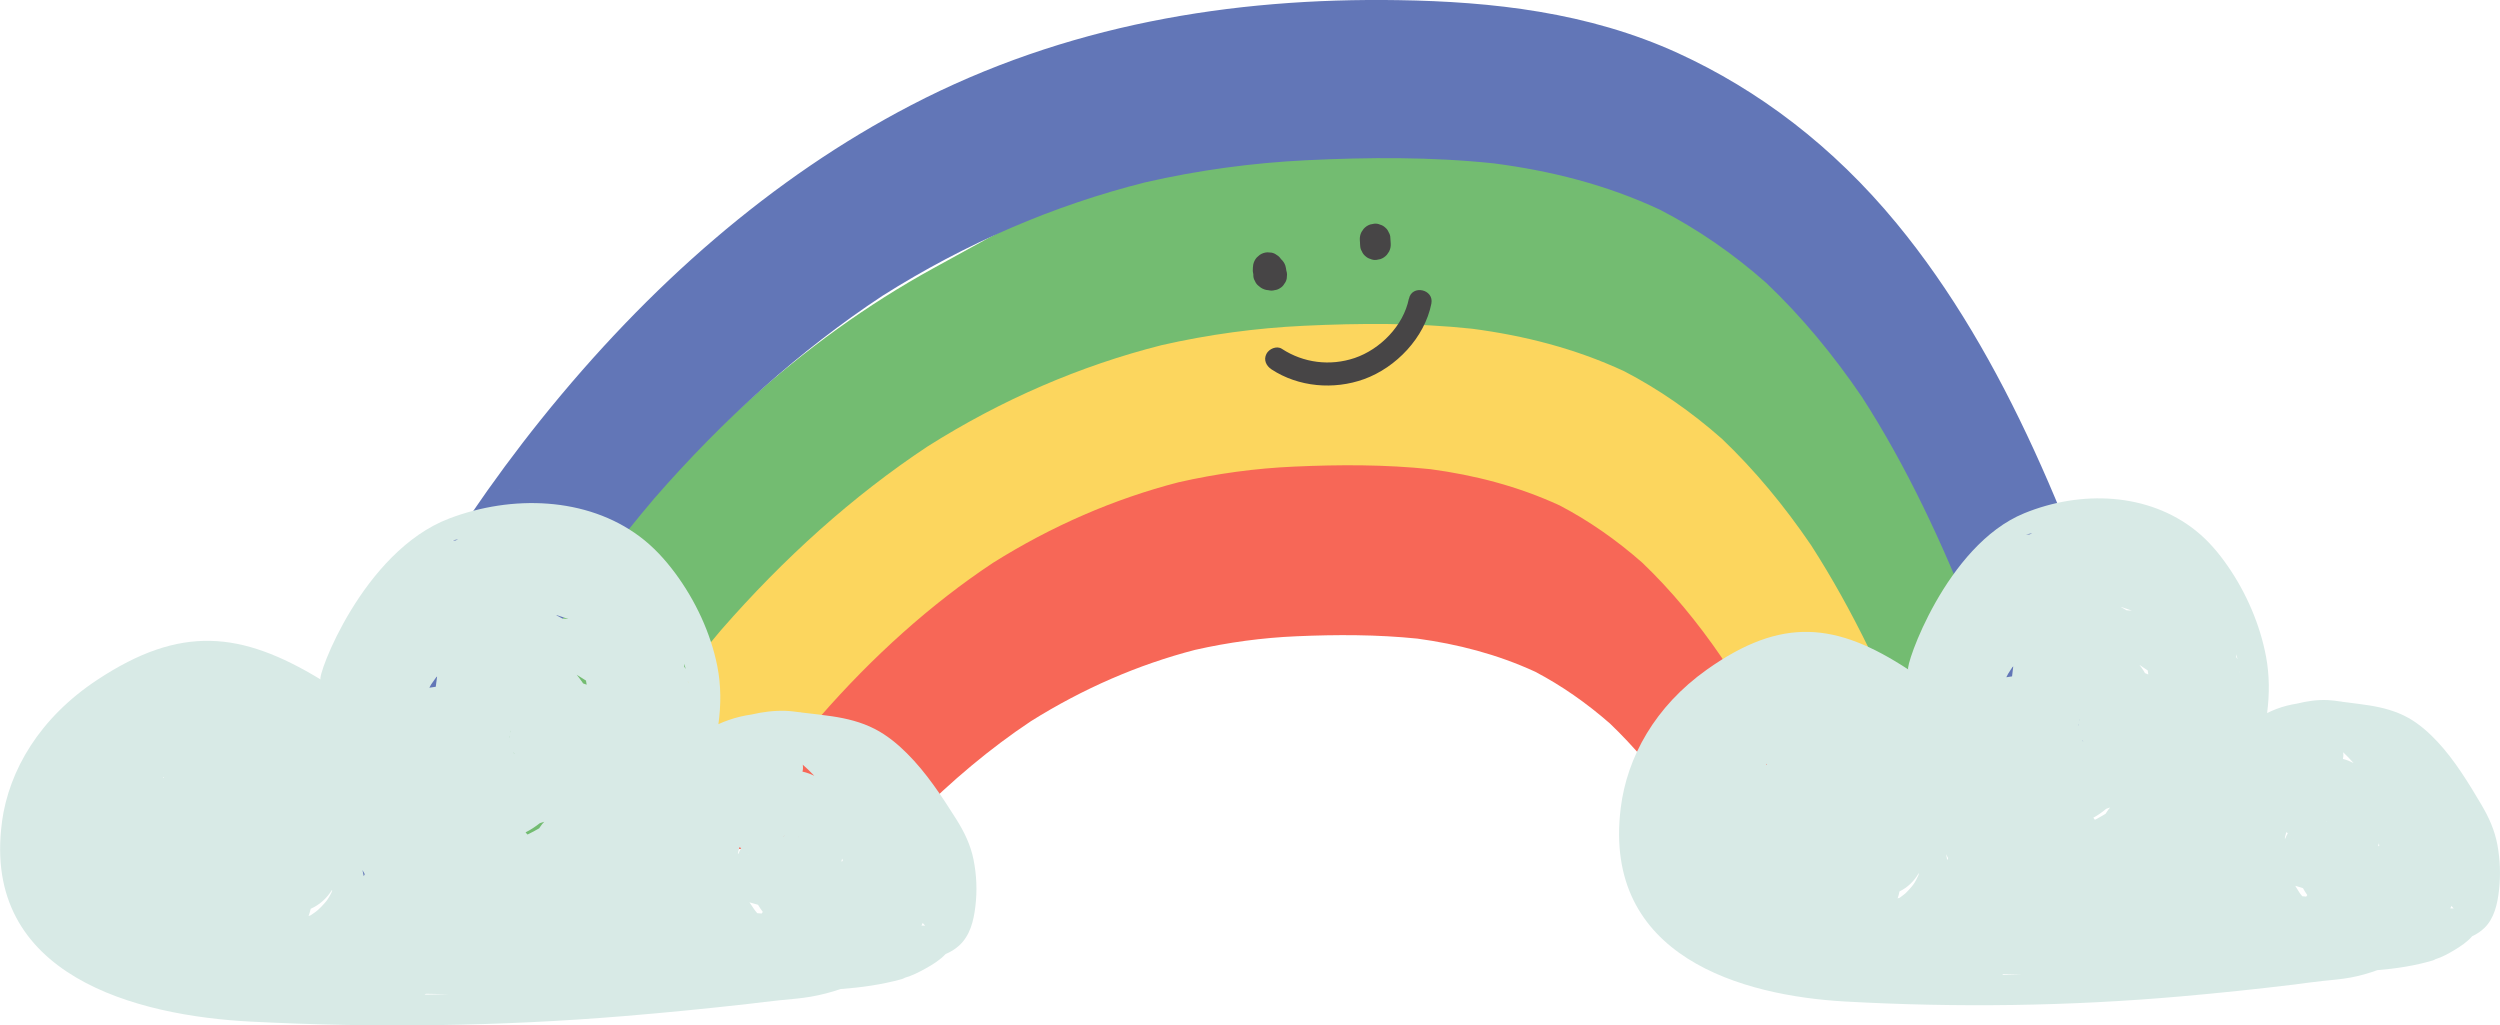 <?xml version="1.0" encoding="UTF-8"?><svg xmlns="http://www.w3.org/2000/svg" viewBox="0 0 339.64 139.32"><defs><style>.d{fill:#f76757;}.e{fill:#fcd65e;}.f{fill:#d8eae6;}.g{fill:#474546;}.h{fill:#6276b7;}.i{fill:#73bc71;}</style></defs><g id="a"/><g id="b"><g id="c"><g><g><path class="d" d="M242.69,99.71c-6.27-10.03-8.75-20.17-17.5-26.1-10.48-7.11-26.88-13.31-38.35-13.89-18.39-.93-40.2,5.96-56.64,16.52-7.68,4.94-11.44,12.64-18.05,19.79-5.62,6.09-10.87,12.75-15.68,19.96,5.96-.94,11.9-1.97,17.84-3.04,3.32-.6,6.66-1.31,10.01-1.89,4.94-4.97,10.19-9.39,15.75-13.09,7.08-4.43,14.56-7.68,22.28-9.68,4.55-1.03,9.15-1.65,13.78-1.85,5.47-.24,10.96-.24,16.44,.32,5.42,.74,10.81,2.11,16,4.5,3.56,1.87,6.95,4.23,10.16,7.04,3.21,3.07,6.16,6.58,8.89,10.39l19.5-1.16c-1.39-2.68-2.86-5.3-4.44-7.81Z"/><path class="e" d="M260.58,105.13c-4.3-11.21-3.11-19.7-9.41-29.14-6.34-9.5-12.68-18.35-21.32-23.62-11.07-6.76-30.82-10.06-42.74-10.55-19.41-.8-38.84,2.71-56.38,13.35-8.15,4.94-15.86,10.9-22.96,18.11-7.12,7.23-13.72,15.42-19.67,24.33-4.26,6.37-8.21,13.12-11.89,20.14l14.46-.86c2.45-.35,4.89-.72,7.33-1.12,2.51-3.96,5.14-7.81,7.89-11.48,1.79-2.38,3.64-4.69,5.53-6.93,7.15-8.18,15-15.26,23.46-20.88,8.01-5.03,16.48-8.7,25.23-10.96,5.19-1.18,10.44-1.9,15.72-2.13,6.16-.28,12.34-.29,18.51,.35,5.95,.8,11.86,2.3,17.56,4.93,3.92,2.05,7.66,4.65,11.19,7.75,3.94,3.76,7.53,8.11,10.8,12.89,3.68,5.73,6.88,11.94,9.74,18.42l17.53-1.05c-.2-.52-.39-1.04-.58-1.56Z"/><path class="i" d="M75.9,117.75c4.77-8.49,9.94-16.56,15.57-24.04,2.09-2.79,4.26-5.47,6.47-8.09,8.55-9.81,17.95-18.26,28.08-24.97,10.08-6.37,20.77-10.97,31.8-13.76,6.37-1.45,12.81-2.32,19.3-2.63,7.61-.36,15.24-.41,22.87,.4,7.01,.92,13.97,2.66,20.68,5.78,4.64,2.41,9.08,5.48,13.25,9.16,4.43,4.22,8.47,9.09,12.13,14.47,5.68,8.82,10.33,18.68,14.34,28.94,.46,1.21,.89,2.43,1.33,3.65l17.11-1.02c-6.47-19.05-14.36-37.32-25.71-52.13-7.34-9.58-6.75-18.25-16.3-23.12-6.07-3.09-17.26-9.38-23.65-10.67-6.5-1.31-21.9-3.34-28.43-3.49-21.37-.49-38.34,9.46-57.96,20.23-17.91,9.83-33.8,24.47-47.45,42.59-9.06,12.02-17,25.55-23.95,39.92l20.52-1.23Z"/><path class="h" d="M289.77,96.74c-7.82-24.25-17.2-48.32-32.12-66.41-8.64-10.49-18.75-18.1-29.68-23.11C215.76,1.64,202.68,.22,189.99,.02c-22.67-.36-45.27,3.36-66.23,14.28-18.8,9.79-35.61,24.44-50.26,42.69-13.33,16.6-24.46,36.18-33.78,57.11-.02,1.31-.02,2.62-.02,3.94,1.47,.39,2.96,.73,4.44,.99,.42,.08,.84,.14,1.26,.2,.73,.07,1.46,.13,2.18,.21l9.02-.54c.92-1.96,1.85-3.91,2.81-5.85,6.61-13.07,14.05-25.37,22.41-36.5,2.27-3.02,4.62-5.94,7.02-8.78,9.44-10.85,19.84-20.18,31.04-27.58,11.32-7.16,23.33-12.31,35.72-15.42,7.21-1.65,14.51-2.64,21.85-3,8.49-.41,17.02-.47,25.53,.43,7.65,1,15.25,2.88,22.57,6.31,5.05,2.61,9.87,5.92,14.41,9.93,4.75,4.51,9.09,9.74,13.01,15.51,6.06,9.41,11,19.95,15.26,30.92,2.29,6.08,4.39,12.27,6.4,18.51,.28,.86,.61,1.68,.99,2.44l13.79-.82c.99-2.47,1.26-5.41,.34-8.26Z"/></g><g><path class="g" d="M173.17,35.34c-.11-.01-.22-.03-.32-.04,.51,.45,1.02,.91,1.54,1.36-.04-.11-.07-.23-.1-.34l.11,.55c-.03-.18-.04-.37-.03-.56-.01,.19-.03,.37-.04,.56,0-.03,0-.05,0-.08,.07-.28,.07-.56-.01-.83-.03-.28-.13-.53-.29-.76-.15-.23-.33-.42-.57-.55-.21-.17-.45-.28-.73-.33-.19-.01-.37-.03-.56-.04-.37,.02-.72,.14-1.03,.35-.13,.12-.27,.23-.4,.35-.24,.27-.4,.59-.48,.95-.04,.26-.06,.52-.06,.79,0,.08,0,.17,.02,.25,.04,.25,.08,.52,.16,.76,.08,.24,.22,.48,.33,.7,.15,.23,.33,.42,.57,.55,.21,.17,.45,.28,.73,.33,.19,.01,.37,.03,.56,.04,.37-.02,.72-.14,1.03-.35,.19-.13,.38-.28,.53-.46,0-.01,.02-.02,.03-.03,.05-.08,.1-.15,.16-.23,.05-.08,.11-.15,.16-.23,.01-.02,.02-.05,.03-.07l.18-.51v-.02s.01-.02,.02-.04c0-.01,0-.03,0-.04l.04-.56v-.03s0-.05,0-.07c-.03-.21-.07-.42-.13-.63-.12-.35-.32-.64-.59-.88-.27-.24-.59-.4-.95-.48-.37-.08-.74-.06-1.1,.07-.35,.12-.64,.32-.88,.59-.04,.04-.08,.07-.12,.12-.02,.02-.03,.04-.04,.06-.12,.16-.23,.33-.34,.49-.03,.04-.05,.09-.07,.13-.09,.21-.17,.43-.23,.65,1.37,.1,2.74,.21,4.11,.31v-.24c0-.29-.07-.55-.22-.79-.1-.25-.26-.47-.47-.64-.2-.19-.43-.32-.69-.39-.26-.12-.53-.16-.81-.13l-.55,.11c-.35,.12-.64,.32-.88,.59l-.3,.44c-.17,.34-.24,.69-.22,1.06v.24c0,.29,.07,.55,.22,.79,.1,.25,.26,.47,.47,.64,.15,.1,.29,.2,.44,.3,.25,.14,.51,.2,.79,.2,.19,.04,.37,.03,.55-.03,.28-.03,.53-.13,.76-.29,.13-.12,.27-.23,.4-.35,.24-.27,.4-.59,.48-.95,0-.03,.02-.05,.02-.08-.06,.17-.12,.34-.18,.51,.03-.08,.07-.16,.12-.23l-.3,.44c.05-.07,.11-.14,.17-.19l-3.52-.71s.01,.04,.01,.06l-.11-.55s.01,.08,0,.12c.01-.19,.03-.37,.04-.56,0,.03-.01,.07-.02,.1l.18-.51s-.02,.05-.04,.08l.3-.44s-.05,.07-.08,.09l.4-.35s-.05,.04-.07,.06c.96,.19,1.92,.38,2.89,.58l-.02-.03c.08,.16,.16,.32,.24,.48-.05-.11-.09-.23-.12-.35l.11,.55c-.03-.14-.03-.28-.02-.41-.01,.19-.03,.37-.04,.56,0-.04,0-.08,.01-.12-1.36-.29-2.71-.58-4.07-.86-.03,.26-.05,.53-.05,.8,0,.09,0,.17,.02,.26,.03,.26,.09,.52,.15,.78,.02,.08,.05,.17,.08,.25,.12,.35,.32,.64,.59,.88,.27,.24,.59,.4,.95,.48l.32,.04c.28,.07,.56,.07,.83-.01,.28-.03,.53-.13,.76-.29,.23-.14,.42-.33,.55-.57,.17-.21,.28-.45,.33-.73,.01-.19,.03-.37,.04-.56-.02-.37-.14-.72-.35-1.03l-.35-.4c-.27-.24-.59-.4-.95-.48h0Z"/><g><path class="g" d="M186.96,34.93c2.67-.16,2.43-4.31-.25-4.15-2.67,.16-2.43,4.31,.25,4.15h0Z"/><path class="g" d="M184.74,32.59c.02,.26,.03,.52,.05,.77,0,.29,.08,.55,.23,.79,.1,.25,.26,.47,.47,.64,.2,.19,.43,.32,.69,.39,.26,.12,.53,.16,.81,.13l.55-.11c.35-.12,.64-.32,.88-.59,.1-.15,.2-.29,.3-.44,.17-.34,.24-.69,.22-1.06l-.05-.77c0-.29-.08-.55-.23-.79-.1-.25-.26-.47-.47-.64-.2-.19-.43-.32-.69-.39-.26-.12-.53-.16-.81-.13l-.55,.11c-.35,.12-.64,.32-.88,.59l-.3,.44c-.17,.34-.24,.69-.22,1.06h0Z"/></g><path class="g" d="M191.4,40.59c-.73,3.66-3.89,6.87-7.37,8.05-3.32,1.12-6.95,.67-9.88-1.25-.7-.46-1.75,0-2.1,.69-.42,.82-.02,1.63,.69,2.1,3.67,2.41,8.47,2.81,12.57,1.33,4.37-1.58,8.24-5.65,9.15-10.26,.39-1.97-2.66-2.62-3.05-.65h0Z"/></g><g><path class="f" d="M43.89,118.84c-.02,.06-.04,.11-.06,.17h0c.05-.18,.07-.21,.06-.17Z"/><path class="f" d="M70.69,66.56l-.13-.02c-.2-.03,.05,0,.13,.02Z"/><path class="f" d="M.26,111.69c.95-7.05,5.13-14.17,12.97-19.34,11.31-7.47,19.5-6.61,30.33-.04-.55-.33,5.67-17.38,17.47-21.87,8.54-3.25,18.67-2.92,25.85,2.43,1.88,1.4,3.45,3.11,4.86,5.01,2.71,3.66,4.81,8.09,5.71,12.62,.52,2.62,.51,5.27,.15,7.88,.46-.21,.92-.4,1.4-.56,1.02-.36,2.05-.6,3.1-.75,1.51-.35,3.06-.55,4.6-.5,.65,.02,1.29,.11,1.93,.19h.09c.06,.02,.13,.03,.19,.04,.26,.03,.52,.06,.78,.09,1.11,.13,2.23,.26,3.34,.42,2.01,.3,3.98,.78,5.81,1.72,1.62,.83,3.09,2.03,4.38,3.32,2.63,2.62,4.71,5.8,6.7,8.95,1.07,1.7,1.94,3.48,2.34,5.48,.42,2.09,.51,4.24,.25,6.36-.23,1.96-.72,3.98-2.22,5.33-.55,.5-1.17,.87-1.82,1.14-.77,.82-1.77,1.44-2.73,1.97-.92,.51-1.82,.97-2.8,1.25-.13,.08-.28,.14-.43,.19-2.72,.75-5.51,1.14-8.32,1.35-1.32,.45-2.67,.8-4.05,1.04-1.4,.24-2.79,.34-4.2,.48-1.4,.14-2.8,.33-4.2,.49-5.67,.64-11.35,1.2-17.04,1.67-16.88,1.39-33.74,1.61-50.68,.74-15.37-.79-36.57-6.17-33.75-27.11Zm125.56,14.27h0s-.02,.03-.04,.06h0l.04-.06Zm-.23,.38s.03-.05,.04-.07c-.03,.03-.06,.08-.07,.11l.03-.04Zm.07-.59h.03c-.12-.11-.24-.23-.33-.36-.06,.12-.12,.24-.18,.35,.16,0,.32,.01,.48,.01Zm-11.16-8.78c-.01-.06-.03-.12-.04-.18-.01-.05-.03-.1-.05-.15-.03,.14-.07,.28-.11,.41,.07-.03,.13-.05,.2-.08Zm-4.59-11.88c.25,.09,.48,.2,.72,.31-.5-.53-1.03-1.04-1.58-1.52h0s.02,.06,.02,.1c.04,.3,.02,.58-.05,.85,.3,.07,.6,.15,.89,.26Zm-1.39,8.58s-.02,0-.03,.01l-.02,.02-.02,.03s.05-.04,.07-.07Zm-.16,.09h0Zm-1.81-.27c-.04,.09-.07,.17-.12,.24h0c.1-.14,.13-.22,.12-.24Zm-4.65,9.22c.15,.23,.3,.45,.46,.68,.06,.09,.13,.18,.19,.27l.03,.04,.03,.04c.09,.11,.18,.21,.26,.32,.2,.02,.4,.03,.6,.05,.08-.11,.14-.2,.11-.14,.02-.03,.03-.06,.05-.08-.24-.31-.45-.63-.65-.97-.39-.11-.77-.22-1.16-.33,.03,.04,.05,.09,.08,.13Zm-.26-6.62v-.03c-.08,0-.06,.02,0,.03Zm-.42-.48c-.15-.11-.36-.22,0,0h0Zm-.9,.38c.1-.26,.22-.52,.37-.76-.07-.05-.15-.1-.22-.15-.06,.17-.11,.34-.15,.52-.03,.12-.05,.25-.08,.37,.03,0,.06,0,.08,.01Zm-6.8-23.15h0c-.02-.08-.04-.15-.05-.23-.02-.03-.02,.02,.05,.23Zm-.37-1.96c-.06-.23-.11-.47-.18-.7,0,.13-.01,.26-.02,.39,.07,.1,.13,.21,.2,.31Zm-14.13,1.66c.07,.1,.13,.2,.19,.3,.17,.06,.33,.12,.49,.18-.03-.19-.06-.38-.09-.56-.23-.15-.47-.29-.7-.44-.19-.12-.37-.24-.56-.35,.23,.28,.45,.57,.66,.88Zm-3.2-8.83c.2,.11,.4,.22,.6,.33,.27,.02,.54,.04,.81,.05-.45-.14-.9-.28-1.35-.44-.06-.02-.13-.04-.19-.07-.04,0-.08,0-.12,0,.08,.04,.16,.08,.24,.13Zm-4.18,29.66h.01s.09-.03,.13-.05c.5-.24,.99-.51,1.47-.79,.05-.07,.1-.15,.15-.22,.17-.26,.35-.47,.54-.67-.2,.07-.4,.14-.6,.19-.61,.48-1.25,.91-1.94,1.25,.08,.09,.16,.19,.24,.28Zm-1.91-11.14c.06,.05,.12,.12,.18,.2-.02-.05-.08-.14-.19-.22h0Zm-.36-2.95h0c0,.06-.03,.15-.06,.23,.04-.06,.08-.15,.07-.23Zm-.2,1.55c0-.33-.01-.19,0,0h0Zm0-.89v.02c0,.08,0,.18-.01,.28,.02-.04,.04-.15,.01-.3Zm-9.89-7.95c-.07,.08-.12,.18-.19,.26-.15,.21-.3,.42-.45,.64-.02,.03-.04,.07-.07,.1-.08,.15-.16,.29-.24,.44,.29-.04,.58-.09,.87-.13,.05-.46,.11-.93,.18-1.39-.05,.04-.08,.06-.1,.07Zm3.55,28.28v-.08l.02-.04c-.03,.2-.03,.19-.02,.12Zm-.95-46.84c.08-.04,.17-.07,.25-.11l.04-.02,.06-.03c-.26,.05-.52,.1-.78,.15-.04,0-.08,.02-.12,.03,.18-.01,.37-.02,.55-.03Zm-.93,61.64c-1.03-.01-2.05-.04-3.08-.06-.06,.04-.13,.08-.19,.12,1.09-.01,2.18-.03,3.27-.06Zm-11.54-16.02c.05-.09,.09-.19,.14-.29-.11-.18-.21-.37-.31-.56,.07,.28,.13,.56,.18,.84Zm-7.25,5.32c.07-.05,.15-.09,.22-.14,.17-.11,.34-.23,.5-.35l.04-.03c.05-.05,.22-.18,.23-.19,.33-.29,.64-.6,.92-.93,.08-.09,.16-.18,.23-.27,.02-.02,.06-.08,.1-.13,.04-.05,.08-.12,.1-.14,.08-.12,.16-.25,.24-.38,.12-.2,.22-.41,.32-.61v.03s0-.03,0-.04h0c.03-.06,.05-.14,.05-.17v-.04s.03-.05,.03-.08c-.02,0-.03,.01-.05,.02-.71,1.14-1.69,2.02-2.88,2.54-.08,.34-.17,.67-.29,.99,.07-.02,.14-.05,.22-.08Zm-19.91-18.66s0-.1,.01-.15c-.04,.03-.08,.06-.12,.09,.04,.02,.07,.03,.11,.05Z"/></g><g><path class="f" d="M259.55,116.68c-.02,.05-.03,.11-.05,.17h0c.05-.17,.06-.2,.05-.17Z"/><path class="f" d="M283.71,65.96l-.11-.02c-.18-.03,.05,0,.11,.02Z"/><path class="f" d="M220.19,109.73c.86-6.85,4.63-13.75,11.7-18.76,10.2-7.24,17.59-6.41,27.36-.02-.5-.32,5.11-16.87,15.75-21.22,7.7-3.15,16.84-2.82,23.32,2.37,1.7,1.36,3.11,3.02,4.38,4.87,2.45,3.55,4.34,7.86,5.16,12.25,.47,2.54,.47,5.11,.14,7.65,.41-.2,.83-.38,1.26-.55,.92-.35,1.85-.58,2.8-.73,1.36-.34,2.76-.54,4.15-.48,.58,.02,1.16,.1,1.74,.19h.08c.06,.02,.12,.03,.17,.04,.24,.03,.47,.06,.71,.09,1.01,.13,2.01,.25,3.01,.41,1.82,.29,3.59,.76,5.24,1.67,1.46,.81,2.78,1.97,3.96,3.23,2.37,2.54,4.25,5.63,6.05,8.68,.97,1.65,1.75,3.38,2.11,5.32,.38,2.03,.46,4.11,.23,6.17-.21,1.9-.65,3.86-2,5.17-.5,.48-1.06,.84-1.65,1.11-.69,.8-1.6,1.39-2.46,1.91-.83,.49-1.64,.94-2.52,1.21-.12,.07-.25,.14-.39,.18-2.45,.72-4.97,1.1-7.51,1.31-1.19,.43-2.41,.78-3.66,1.01-1.26,.23-2.52,.33-3.79,.46-1.26,.13-2.53,.32-3.79,.48-5.12,.62-10.24,1.16-15.37,1.61-15.23,1.34-30.43,1.55-45.72,.7-13.86-.78-33-6.01-30.46-26.32Zm113.27,13.9h0s-.02,.03-.03,.06h0l.03-.06Zm-.2,.37s.02-.05,.04-.07c-.03,.03-.06,.08-.07,.11l.03-.03Zm.06-.58h.03c-.11-.11-.21-.22-.3-.35-.05,.11-.1,.23-.16,.34,.14,0,.29,.01,.44,.01Zm-10.07-8.52c-.01-.06-.02-.12-.04-.18-.01-.05-.03-.1-.04-.15-.03,.14-.06,.27-.1,.4,.06-.03,.12-.05,.18-.08Zm-4.15-11.53c.22,.09,.44,.19,.65,.3-.45-.52-.93-1.01-1.43-1.48h0s.01,.06,.02,.09c.04,.29,.02,.57-.04,.83,.27,.06,.54,.15,.81,.26Zm-1.25,8.33s-.02,0-.03,.01l-.02,.02-.02,.03s.04-.04,.06-.06Zm-.14,.08h0Zm-1.63-.26c-.03,.08-.07,.16-.11,.24h0c.09-.14,.12-.22,.11-.24Zm-4.19,8.94c.13,.22,.27,.44,.41,.66,.06,.09,.12,.17,.17,.26l.03,.04,.03,.03c.08,.1,.16,.21,.24,.31,.18,.02,.36,.03,.54,.05,.07-.11,.13-.19,.1-.13,.02-.03,.03-.05,.05-.08-.22-.3-.41-.61-.59-.94-.35-.11-.7-.21-1.04-.32,.02,.04,.05,.08,.07,.13Zm-.23-6.43v-.03c-.07,0-.05,.02,0,.03Zm-.38-.47c-.13-.11-.32-.22,0,0h0Zm-.81,.37c.09-.26,.2-.5,.34-.74-.07-.05-.13-.1-.2-.14-.05,.17-.1,.33-.14,.5-.03,.12-.05,.24-.07,.36,.03,0,.05,0,.08,.01Zm-6.15-22.47h0c-.02-.08-.03-.15-.04-.22-.02-.03-.02,.01,.04,.22Zm-.34-1.9c-.05-.23-.1-.45-.16-.68,0,.13-.01,.25-.02,.38,.06,.1,.12,.2,.18,.3Zm-12.74,1.6c.06,.09,.11,.19,.17,.29,.15,.06,.3,.12,.45,.18-.03-.18-.05-.37-.08-.55-.21-.14-.42-.28-.63-.42-.17-.12-.34-.23-.5-.34,.21,.27,.41,.55,.6,.85Zm-2.89-8.57c.18,.1,.36,.21,.55,.32,.24,.02,.49,.04,.73,.05-.41-.13-.81-.28-1.21-.42-.06-.02-.12-.04-.17-.06h-.11c.07,.03,.15,.07,.22,.11Zm-3.76,28.78h.01s.08-.03,.12-.05c.45-.24,.89-.49,1.33-.76,.05-.07,.09-.14,.14-.21,.15-.25,.31-.46,.49-.65-.18,.07-.36,.13-.54,.18-.55,.47-1.13,.88-1.75,1.21,.07,.09,.14,.18,.21,.28Zm-1.73-10.81c.06,.05,.11,.12,.17,.2-.02-.05-.07-.14-.17-.21h0Zm-.33-2.87h0c0,.06-.03,.14-.06,.23,.04-.05,.07-.14,.06-.23Zm-.18,1.5c0-.32-.01-.18,0,0h0Zm0-.87v.02c0,.08,0,.17,0,.27,.02-.04,.04-.14,0-.29Zm-8.93-7.72c-.06,.08-.11,.17-.17,.26-.14,.21-.27,.41-.4,.62-.02,.03-.04,.06-.06,.1-.07,.14-.15,.28-.22,.43,.26-.04,.52-.08,.78-.12,.04-.45,.1-.9,.16-1.35-.04,.04-.07,.06-.09,.07Zm3.21,27.45v-.11c-.01,.19,0,.18,0,.11Zm-.87-45.46l.22-.1,.04-.02,.05-.03c-.24,.05-.47,.09-.7,.15-.04,0-.07,.02-.11,.03,.17-.01,.33-.02,.5-.02Zm-.81,59.82c-.93-.01-1.85-.04-2.78-.06-.06,.04-.11,.08-.17,.11,.98-.01,1.97-.03,2.95-.06Zm-10.41-15.55c.04-.09,.08-.18,.12-.28-.1-.18-.19-.36-.28-.54,.06,.27,.12,.54,.16,.82Zm-6.54,5.16c.07-.05,.13-.09,.2-.14,.15-.11,.3-.22,.45-.34l.04-.03s.2-.18,.21-.18c.29-.28,.57-.58,.83-.9,.07-.09,.14-.18,.21-.27,.01-.02,.06-.08,.09-.13,.03-.05,.08-.12,.09-.14,.07-.12,.15-.24,.21-.37,.1-.19,.2-.39,.29-.6v.03s0-.03,0-.04h0c.02-.06,.04-.13,.05-.17v-.04s.02-.05,.03-.08c-.01,0-.03,.01-.04,.02-.64,1.1-1.53,1.95-2.6,2.46-.07,.33-.15,.65-.26,.96,.07-.02,.13-.05,.19-.07Zm-17.97-18.12s0-.09,.01-.14c-.04,.03-.07,.06-.11,.09,.03,.02,.07,.03,.1,.05Z"/></g></g></g></g></svg>